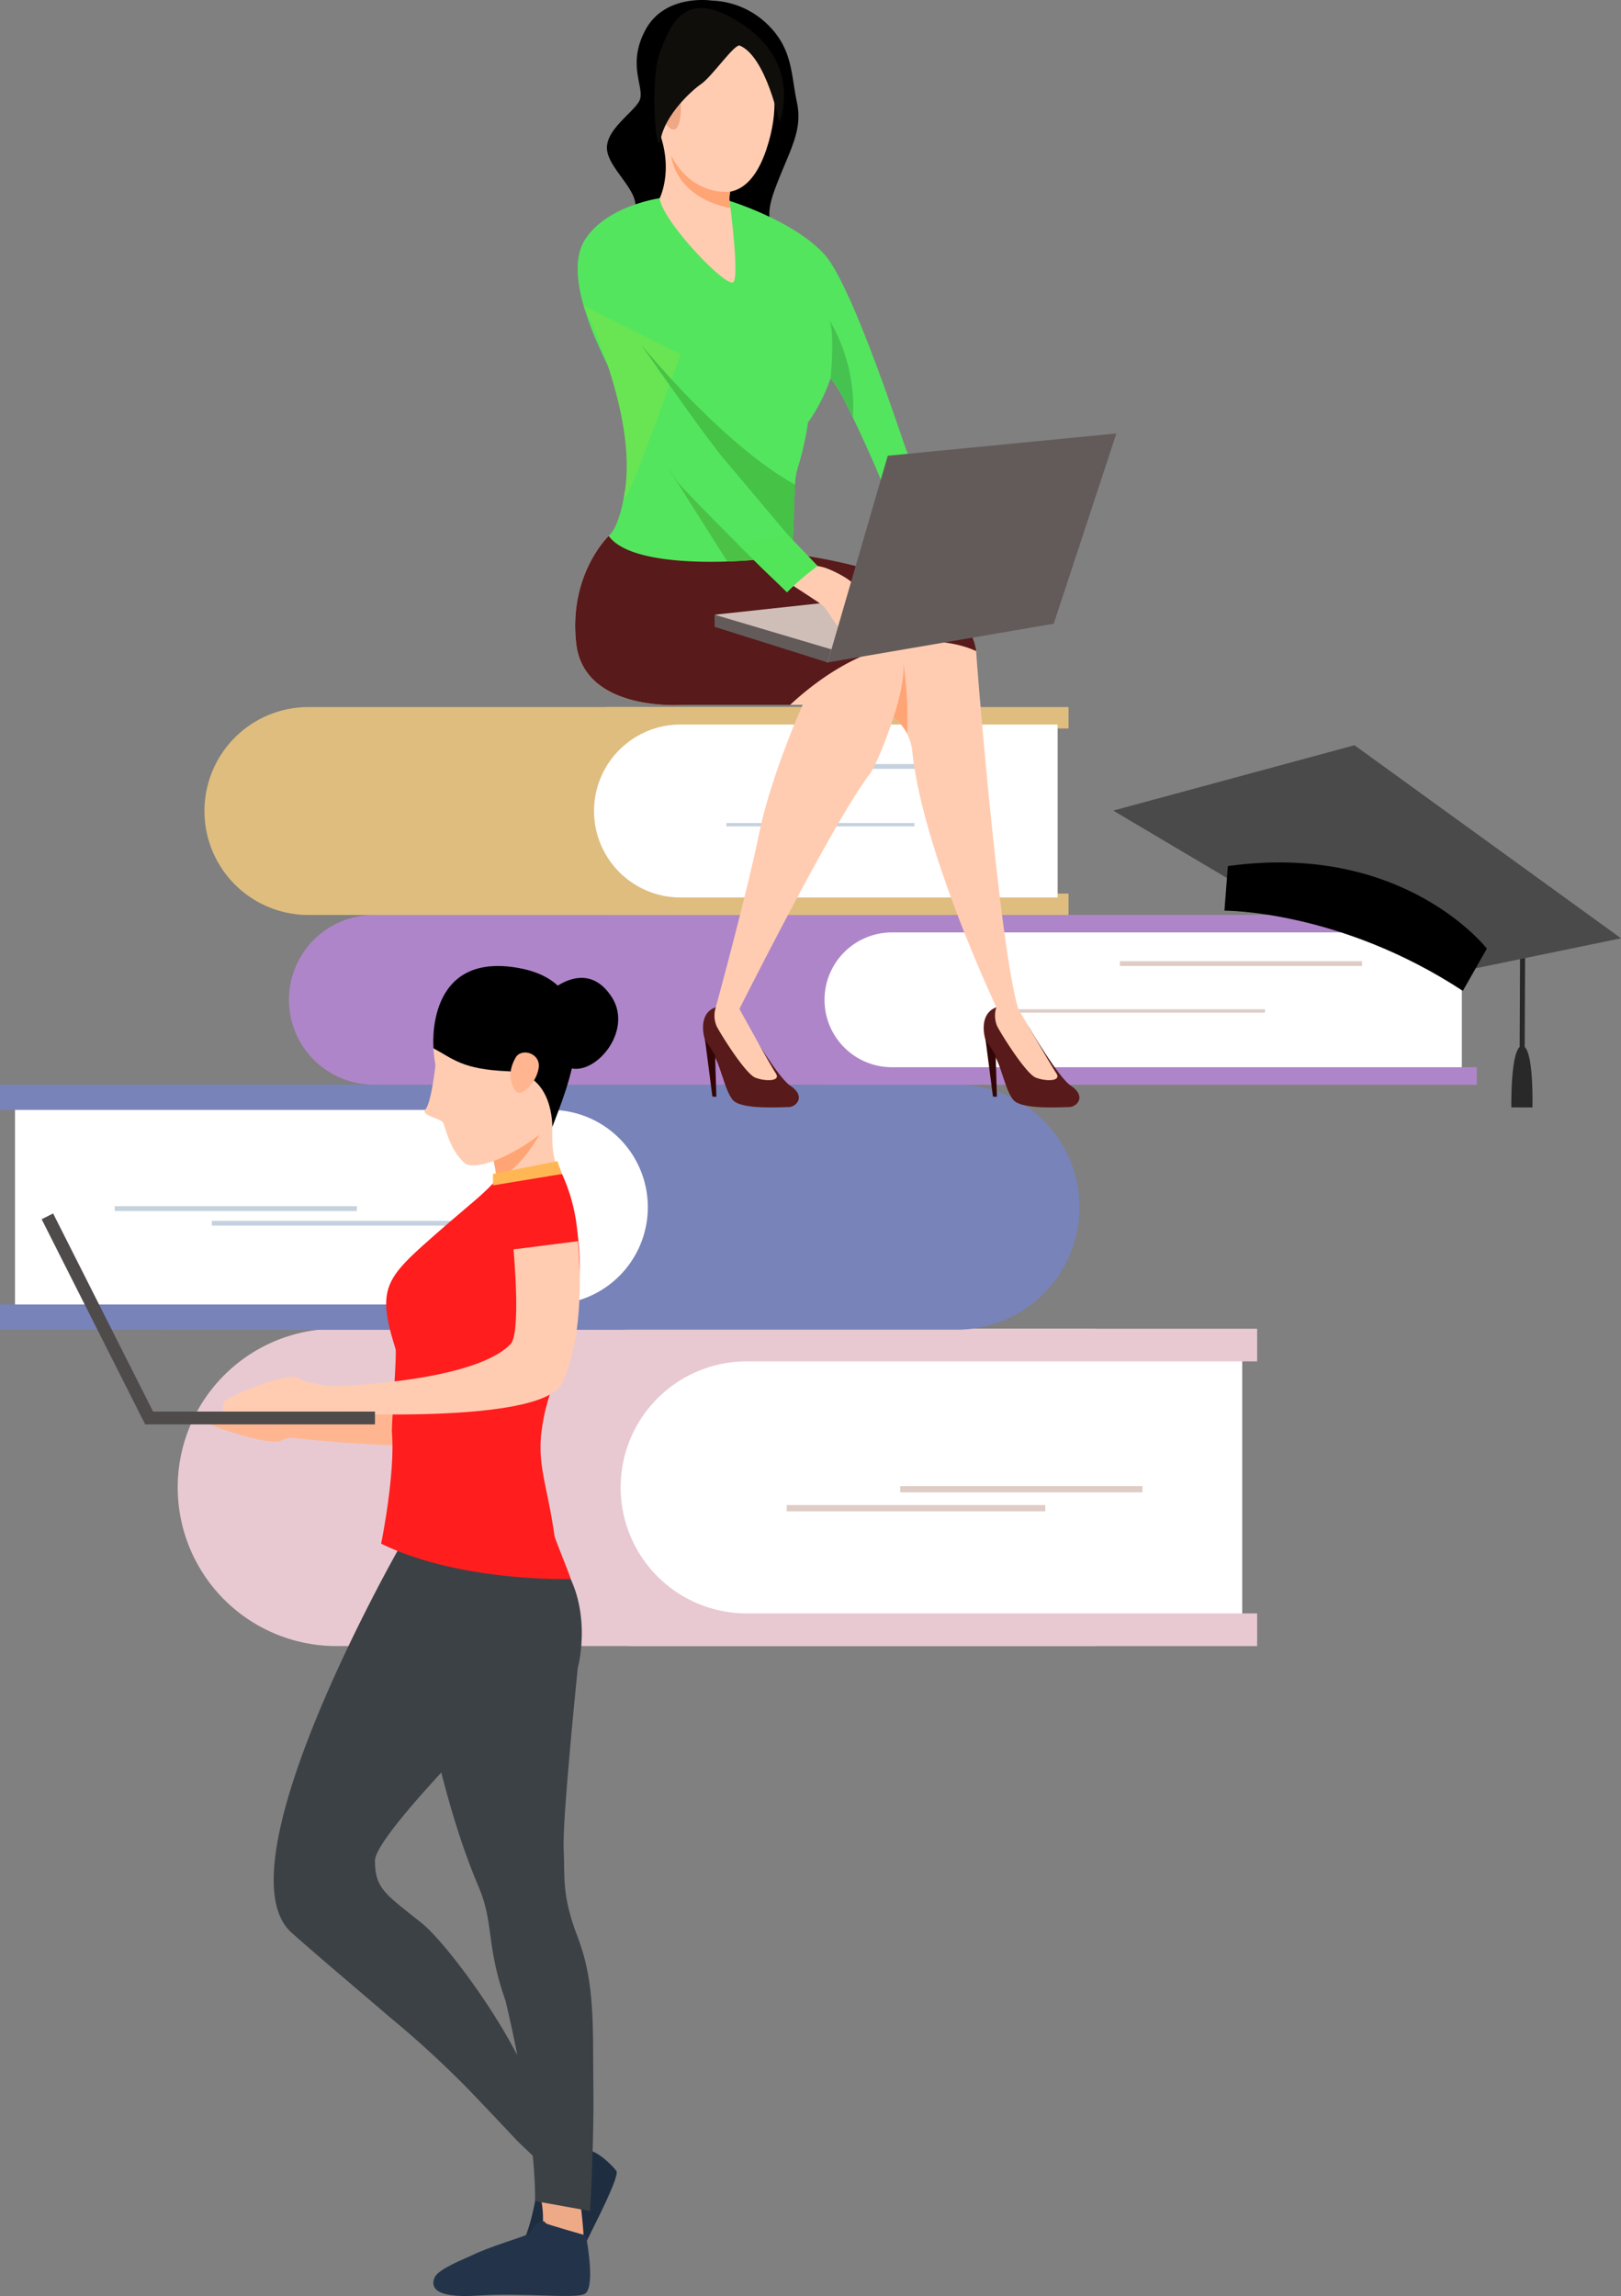 <svg xmlns="http://www.w3.org/2000/svg" width="283.794" height="401.974" viewBox="0 0 283.794 401.974"><rect x="0" y="0" width="283.794" height="401.974" fill="#808080" stroke="none"/><defs><style>.a{fill:#e8c9d1;}.b{fill:#fff;}.c{fill:#deccc5;}.d{fill:#7883b9;}.e{fill:#c5d2de;}.f{fill:#af85c9;}.g{fill:#debd7f;}.h{fill:#292929;}.i{fill:#4a4a4a;}.j{fill:#ffb690;}.k{fill:#2f4563;}.l{fill:#1e2d40;}.m{fill:#3c4145;}.n{fill:#eea987;}.o{fill:#ffccb1;}.p{fill:#ff1d1d;}.q{fill:#23344a;}.r{fill:#ffa474;}.s{fill:#504b4b;}.t{fill:#ffb755;}.u{fill:#581a1a;}.v{fill:#330606;}.w{fill:#53e55e;}.x{fill:#69e553;}.y{fill:#eea886;}.z{fill:#46c246;}.aa{fill:#4bc246;}.ab{fill:#46c250;}.ac{fill:#e55353;}.ad{fill:#cfbeb8;}.ae{fill:#635b59;}.af{fill:#53e559;}.ag{fill:#100e0b;}</style></defs><g transform="translate(-73.906 -105.151)"><g transform="translate(105.019 337.774)"><path class="a" d="M27.778,0H160.641a0,0,0,0,1,0,0V55.556a0,0,0,0,1,0,0H27.778A27.778,27.778,0,0,1,0,27.778v0A27.778,27.778,0,0,1,27.778,0Z" transform="translate(0)"/><path class="a" d="M3004.224,1420.554v44.121h2.625v5.718H2897.828a10.422,10.422,0,0,1-10.423-10.422v-34.712a10.422,10.422,0,0,1,10.423-10.422h109.021v5.718Z" transform="translate(-2817.87 -1414.834)"/><path class="b" d="M22.06,0h86.746a0,0,0,0,1,0,0V44.12a0,0,0,0,1,0,0H22.06A22.06,22.06,0,0,1,0,22.06v0A22.06,22.06,0,0,1,22.06,0Z" transform="translate(77.545 5.718)"/><rect class="c" width="42.396" height="1.092" transform="translate(126.496 27.557)"/><rect class="c" width="45.272" height="1.092" transform="translate(106.621 30.876)"/></g><g transform="translate(73.906 295.049)"><path class="d" d="M21.445,0h139.2a0,0,0,0,1,0,0V42.891a0,0,0,0,1,0,0H21.446A21.446,21.446,0,0,1,0,21.445v0A21.445,21.445,0,0,1,21.445,0Z" transform="translate(188.979 42.891) rotate(180)"/><path class="d" d="M2581.03,1288.078v34.062H2578.4v4.415h108.62a10.824,10.824,0,0,0,10.824-10.824v-21.243a10.824,10.824,0,0,0-10.824-10.825H2578.4v4.415Z" transform="translate(-2578.404 -1283.661)"/><path class="b" d="M17.031,0h93.758a0,0,0,0,1,0,0V34.062a0,0,0,0,1,0,0H17.031A17.031,17.031,0,0,1,0,17.031v0A17.031,17.031,0,0,1,17.031,0Z" transform="translate(113.418 38.477) rotate(180)"/><rect class="e" width="42.396" height="0.843" transform="translate(62.483 22.118) rotate(180)"/><rect class="e" width="45.272" height="0.843" transform="translate(82.358 24.68) rotate(180)"/></g><g transform="translate(124.499 265.335)"><path class="f" d="M14.857,0H179.616a0,0,0,0,1,0,0V29.713a0,0,0,0,1,0,0H14.856A14.856,14.856,0,0,1,0,14.857v0A14.857,14.857,0,0,1,14.857,0Z" transform="translate(0 0)"/><path class="f" d="M3122.284,1195.5v23.6h2.625v3.059H3011.983a6.516,6.516,0,0,1-6.516-6.516v-16.681a6.515,6.515,0,0,1,6.516-6.516H3124.91v3.058Z" transform="translate(-2916.957 -1192.438)"/><path class="b" d="M11.8,0h99.769a0,0,0,0,1,0,0V23.6a0,0,0,0,1,0,0H11.8A11.8,11.8,0,0,1,0,11.8v0A11.8,11.8,0,0,1,11.8,0Z" transform="translate(93.759 3.058)"/><rect class="c" width="42.396" height="0.843" transform="translate(145.472 8.096)"/><rect class="c" width="45.272" height="0.584" transform="translate(125.596 16.513)"/></g><g transform="translate(109.701 228.939)"><path class="g" d="M18.2,0H130.663a0,0,0,0,1,0,0V36.4a0,0,0,0,1,0,0H18.2A18.2,18.2,0,0,1,0,18.2v0A18.2,18.2,0,0,1,18.2,0Z" transform="translate(0 0)"/><path class="g" d="M2970.954,1104.961v28.9h1.91v3.746H2892.5c-3.6,0-6.525-3.579-6.525-7.994v-20.408c0-4.415,2.92-7.994,6.525-7.994h80.365v3.746Z" transform="translate(-2821.587 -1101.214)"/><path class="b" d="M15.14,0H81.16a0,0,0,0,1,0,0V30.279a0,0,0,0,1,0,0H15.14A15.14,15.14,0,0,1,0,15.14v0A15.14,15.14,0,0,1,15.14,0Z" transform="translate(68.205 3.058)"/><rect class="e" width="30.841" height="0.843" transform="translate(105.824 9.97)"/><rect class="e" width="32.934" height="0.584" transform="translate(91.366 20.302)"/></g><g transform="translate(339.955 267.104)"><rect class="h" width="21.855" height="0.88" transform="translate(0 21.855) rotate(-89.739)"/></g><path class="h" d="M2959.826,639.164v0l.014,0,.015,0v0c2.071.107,1.783,10.768,1.783,10.768l-1.832-.008h-.027l-1.833-.008S2957.754,639.252,2959.826,639.164Z" transform="translate(-2619.442 -350.895)"/><path class="i" d="M2451.612,264.892l-20.13-11.929,42.239-11.443,46.659,33.8-25.446,5.251Z" transform="translate(-2162.68 -5.899)"/><path d="M2578.542,404.93s20.117-.146,41.737,14.043l4.208-7.4s-14.488-18.747-45.34-14.448Z" transform="translate(-2290.271 -140.346)"/><g transform="translate(81.199 274.274)"><path class="j" d="M2802.821,1442.39s-5.9.355-7.555,1.276-12.812-2.6-13.019-3.409a1.832,1.832,0,0,1,0-1.212h21.906Z" transform="translate(-2753.461 -1360.53)"/><g transform="translate(42.007 54.749)"><path class="j" d="M2853.166,1373.788s1.881,14.794,0,16.734c-7.193,7.407-33.849,6.82-33.849,6.82l.011,3.012s40.519,5.054,44.283-2.805c4.523-9.443,2.768-24.844,2.768-24.844Z" transform="translate(-2819.317 -1372.705)"/></g><g transform="translate(86.822 204.455)"><path class="k" d="M2946.819,1797.877l-2.408-2.744,4.345-4.545,3.67,2.57Z" transform="translate(-2944.411 -1790.589)"/></g><g transform="translate(75.435 207.025)"><path class="l" d="M2932.027,1797.763s-4.958,3.736-6.337,3.886-2.031.766-1.866,2.867-2.016,10.953-3.535,11.095-6.688.171-7.626,3.579,16.4,2.692,17.476-.1,8.541-16.344,7.656-17.434S2934.573,1798.112,2932.027,1797.763Z" transform="translate(-2912.626 -1797.763)"/></g><g transform="translate(40.626 98.187)"><path class="m" d="M2837.852,1496.9s-32.4,56.44-19.248,68.117c5.158,4.579,10.122,8.72,17.259,14.849a175.826,175.826,0,0,1,13.8,12.683l.225.236c3.873,4.036,7.069,7.448,8.053,8.5.035.035.066.068.094.1l.109.117,3.606,3.441,5.291-4.651a157.059,157.059,0,0,1-9.379-14.673c-4.747-8.946-12.722-19.461-16.412-22.395-6.32-5.025-8.058-6.012-8.058-10.817,0-5.153,29.7-33.942,29.7-33.942s4.308-18.018-5.983-22.732C2846.882,1491.141,2837.852,1496.9,2837.852,1496.9Z" transform="translate(-2815.463 -1493.957)"/></g><path class="n" d="M2946.474,1825.945a16.03,16.03,0,0,0-.234-4.26c-.438-1.662,6.708-.708,6.708-.708s.92,6.942.654,8.53S2946.474,1825.945,2946.474,1825.945Z" transform="translate(-2858.751 -1605.461)"/><g transform="translate(62.9 99.025)"><path class="m" d="M2901.125,1613.5l9.637,1.736s.7-12.3.569-21.717c-.133-10.126.376-18.088-2.718-26.147-2.892-7.54-2.234-10.412-2.486-15.558s2.47-31.65,2.47-31.65,3.292-11.867-4.328-20.237c-7.424-8.158-26.631-.034-26.631-.034s4,36.207,13.606,58.6c2.721,6.338,1.25,10.189,4.717,19.982C2895.961,1578.48,2901.228,1599.839,2901.125,1613.5Z" transform="translate(-2877.638 -1496.296)"/></g><g transform="translate(77.856 23.773)"><path class="o" d="M2919.528,1293.5a11.08,11.08,0,0,1,1.144,3.1,26.707,26.707,0,0,1,.529,3.306,38.588,38.588,0,0,1,.194,4.21s12.854-2.8,10.745-5.8-.868-12.084-.868-12.084S2917.865,1290.7,2919.528,1293.5Z" transform="translate(-2919.385 -1286.24)"/></g><g transform="translate(67.044 3.999)"><path class="o" d="M2892.928,1233.321s-3.292,2.858-1.82,11.091c0,0-.727,6.558-1.732,7.7s2.7,1.566,3.085,2.391,1.124,4.678,3.7,7,15.347-4.68,15.969-8.637,9.469-20.916-4.535-21.693S2892.928,1233.321,2892.928,1233.321Z" transform="translate(-2889.205 -1231.044)"/></g><g transform="translate(59.434 36.407)"><path class="p" d="M2870.485,1352.121c.26.826-.721,13.495-.632,14.587.491,5.991-1.056,15.1-1.665,18.356-.146.771-.226,1.165-.226,1.165,13.88,6.788,33.187,6.194,33.187,6.194-.07-.525-2.766-7.047-2.833-7.547-1.144-8.149-2.832-11.869-2.374-17.381h0a34.48,34.48,0,0,1,2.677-10.344c4.713-11.581,4.458-19.292,3.688-25.655a31.349,31.349,0,0,0-2.675-9.991l-11.727,1.259c-2.488,2.756-4.7,4.227-11.779,10.507C2868.6,1339.954,2867.284,1341.983,2870.485,1352.121Z" transform="translate(-2867.963 -1321.506)"/></g><g transform="translate(68.574 219.749)"><path class="q" d="M2920.183,1835.777s-6.783-1.929-6.984-2.119-.248-.6-1.182-.225-1.323,1.792-2.241,2.24-6.515,2.086-9.581,3.595c-1.109.546-5.8,2.333-6.474,3.828s-.467,3.737,7.592,3.205,16.87.6,18.634-.277S2920.645,1838.108,2920.183,1835.777Z" transform="translate(-2893.476 -1833.281)"/></g><g transform="translate(68.557 0)"><path d="M2893.468,1234.288s-1.575-17.1,15-14.043,8.031,21.737,5.8,27.827c0,0,.27-9.458-7.711-9.767S2896.929,1236.15,2893.468,1234.288Z" transform="translate(-2893.428 -1219.88)"/></g><g transform="translate(82.076 15.14)"><path class="j" d="M2932.071,1263.026c1-1.736,4.419-.81,4.028,1.833s-3.133,5.284-4.042,4S2930.606,1265.576,2932.071,1263.026Z" transform="translate(-2931.163 -1262.141)"/></g><g transform="translate(45.164 48.173)"><path class="o" d="M2865.571,1355.787s1.365,14.646-.517,16.584c-7.194,7.408-35.572,7.549-35.572,7.549l-1.354,4.259s42.183,2.872,45.947-4.987c4.525-9.443,2.768-24.843,2.768-24.843Z" transform="translate(-2828.128 -1354.349)"/></g><path d="M2948.681,1228.172s6.385-6.125,10.923.812-5.391,16.612-9.418,10.869A12.8,12.8,0,0,1,2948.681,1228.172Z" transform="translate(-2859.829 -1223.599)"/><path class="r" d="M2922.975,1306.952a26.713,26.713,0,0,1,.528,3.306c4.271-1.946,7.464-7.893,7.464-7.893a32.87,32.87,0,0,1-7.991,4.585Z" transform="translate(-2843.833 -1272.816)"/><rect class="s" width="40.232" height="2.246" transform="translate(58.355 80.249) rotate(180)"/><rect class="s" width="40.232" height="2.246" transform="translate(18.124 80.249) rotate(-116.774)"/><path class="o" d="M2811.426,1422.473s-5.9-.453-7.556-1.624-12.812,3.306-13.019,4.34a2.941,2.941,0,0,0,0,1.542h21.906Z" transform="translate(-2758.983 -1348.728)"/><path class="t" d="M2934.708,1317.487l-.824-2.242-11.264,2.243v1.993Z" transform="translate(-2843.605 -1281.08)"/></g><g transform="translate(174.606 105.151)"><g transform="translate(71.515 176.175)"><path class="u" d="M3126.367,1251.981s4.951,8.4,7.042,9.767c2.839,1.861,1.061,3.743-.287,3.745s-8.233.494-9.751-1.227-2.269-6.881-3.681-8.231-2.868-6.713.688-8.017C3123.521,1246.867,3126.367,1251.981,3126.367,1251.981Z" transform="translate(-3118.161 -1247.85)"/></g><g transform="translate(73.493 176.345)"><path class="o" d="M3127.609,1248.578s5.672,9.833,6.65,11.286-1.84,1.451-3.588.761-6.138-7.743-6.769-9.027a4.734,4.734,0,0,1-.136-3.288Z" transform="translate(-3123.527 -1248.31)"/></g><g transform="translate(71.828 181.904)"><path class="v" d="M3119.01,1263.393l1.311,10.08.694.031-.217-7.252Z" transform="translate(-3119.01 -1263.393)"/></g><g transform="translate(22.38 176.206)"><path class="u" d="M2993.073,1252.035s4.953,8.4,7.044,9.767c2.839,1.861,1.059,3.743-.288,3.745s-8.232.494-9.75-1.227-2.268-6.881-3.68-8.231-2.916-6.852.687-8.017C2990.245,1247.051,2993.073,1252.035,2993.073,1252.035Z" transform="translate(-2984.85 -1247.935)"/></g><g transform="translate(24.377 176.345)"><path class="o" d="M2994.647,1248.6s5.375,9.812,6.354,11.265-1.842,1.451-3.589.761-6.139-7.743-6.77-9.027a4.724,4.724,0,0,1-.134-3.288Z" transform="translate(-2990.268 -1248.31)"/></g><g transform="translate(22.712 181.904)"><path class="v" d="M2985.749,1263.393l1.309,10.08.694.031-.216-7.252Z" transform="translate(-2985.749 -1263.393)"/></g><g transform="translate(8.628 96.902)"><path class="o" d="M3012.641,1112.208s-12.968-27.506-14.719-44.846a8.632,8.632,0,0,0-5.562-7.18l-44.822-20.423s9.776-7.452,28.779-6.97c0,0,25.307,10.326,31.456,15.313.831.671,1.311,1.248,1.335,1.689.033.646.183,2.669.423,5.624,1.14,13.949,4.332,48.645,6.955,57.063C3016.485,1112.477,3016.8,1114.244,3012.641,1112.208Z" transform="translate(-2947.538 -1032.766)"/></g><g transform="translate(0 93.822)"><path class="o" d="M2924.308,1043.251c1.387,12.116,18.682,10.729,18.682,10.729h20.959s-5.507,12.251-7.632,22.584c-2.256,10.965-7.574,30.369-7.574,30.369s.349.659,4.141.289c0,0,16.452-32.791,22.75-41.034,1.355-1.774,5.238-11.4,5.907-17.148.225-1.933.086-3.426-.636-4.031a51.831,51.831,0,0,0-4.626-3.162c-6.566-4.14-17.967-10.514-24.32-11.941-8.507-1.911-21.963-5.5-21.963-5.5S2922.922,1031.137,2924.308,1043.251Z" transform="translate(-2924.128 -1024.41)"/></g><g transform="translate(0.001 93.822)"><path class="u" d="M2961.762,1053.981H2942.99s-17.292,1.386-18.679-10.729S2930,1024.41,2930,1024.41s9.138,2.433,17.113,4.361a61.747,61.747,0,0,1,14.427-1.259s30.774,3.124,32.795,17.08C2994.331,1044.592,2980.187,1037,2961.762,1053.981Z" transform="translate(-2924.131 -1024.41)"/></g><g transform="translate(5.557 0)"><path d="M2957.566,769.956s-8.186-1.271-11.625,5.147.2,10.351-1.139,12.561-6.2,5.225-5.536,8.717,6.078,7.392,4.724,10.48-2.271,5.119-2.159,5.37,33.136,5.931,33.136,5.931-2.417-4.63-4.479-6.514-4.252-2.481-1.7-9.143,4.732-9.818,3.665-14.816-.677-9.6-5.649-14.042A14.7,14.7,0,0,0,2957.566,769.956Z" transform="translate(-2939.204 -769.854)"/></g><g transform="translate(0.432 34.705)"><path class="w" d="M2930.736,923.131c2.857,4.024,12.763,4.756,20.766,4.486h0c1.644-.056,3.21-.155,4.617-.275,4.908,4.89,4.562,4.157,5.323,5.05.545.637,5.14-2.878,5.879-3.432.343-.259.709,1.051-4.146-4.729l-.208-.245c.2-2.627.179-6.868.395-9.821a11.493,11.493,0,0,1,.457-2.893,51.131,51.131,0,0,0,1.8-7.977,30.2,30.2,0,0,0,3.966-7.767,26.492,26.492,0,0,1,2.607,4.257c.428.85.866,1.74,1.3,2.64h0c2.128,4.414,4.18,9.1,4.831,10.743,3.659,9.258,8.96,20.712,8.96,20.712s5.471-.543,5.124-.613-6.883-18.921-9.54-25.092c-.525-1.218-9.372-28.772-14.333-34.288-5.349-5.947-16.644-9.412-16.644-9.412l-12.232-.46s-9.383,1.3-13.127,7.349c-3.392,5.477.257,16.792,10.473,33.384-1.215,5.131-3.311,9.678-3.51,10.945C2932.519,921.959,2930.736,923.131,2930.736,923.131Zm6.714-32.052c-.567-.777-.937-1.281-1.024-1.4a.043.043,0,0,0-.01-.014l0-.008a3.931,3.931,0,0,1,.732.863A4.776,4.776,0,0,1,2937.45,891.08Z" transform="translate(-2925.301 -864.015)"/></g><g transform="translate(14.536 21.637)"><path class="o" d="M2963.823,830.264c2.4,6.647,0,11.363,0,11.363.462,4.069,11.883,15.976,12.926,14.658.841-1.062-.124-9.634-.531-12.921-.1-.792-.163-1.277-.163-1.277a6.33,6.33,0,0,1,.1-1.6h0v0a8.576,8.576,0,0,1,.6-1.929s-9.636-9.391-12.43-9.971C2963.587,828.436,2963.324,828.887,2963.823,830.264Z" transform="translate(-2963.567 -828.56)"/></g><g transform="translate(1.485 53.537)"><path class="x" d="M2928.157,915.111s9.49,18.913,7.183,32.653c-1.166,6.946,9.755-24.182,9.755-24.182Z" transform="translate(-2928.157 -915.111)"/></g><g transform="translate(14.702 2.805)"><path class="o" d="M2979.119,779.851s8.351,7.017,3.67,20.967-14.552,4.4-15.5,3.327c-1.46-1.646-3.569-9.834-3.238-13.757C2964.365,786.694,2964.233,771.716,2979.119,779.851Z" transform="translate(-2964.017 -777.465)"/></g><g transform="translate(14.561 15.748)"><path class="y" d="M2970.794,808.426c-.088-1.728-3.65-3.613-3.9-1.063s1.454,5.736,2.643,5.692S2970.875,810.02,2970.794,808.426Z" transform="translate(-2966.865 -806.118)"/></g><g transform="translate(11.543 60.351)"><path class="z" d="M2955.446,933.6l.005.008.011.014c.085.125.487.7,1.11,1.59,2.863,4.091,10.39,14.781,13.164,18.128l.006.009.007,0,11.035,13.123.49.58.486.578.245.292c.2-2.628.178-6.868.395-9.821-3.03-1.625-12.489-7.507-26.221-23.641q-.364-.427-.731-.863Z" transform="translate(-2955.446 -933.597)"/></g><g transform="translate(15.935 81.395)"><path class="aa" d="M2967.364,990.694l10.7,16.911h0c1.645-.056,3.21-.155,4.618-.275,0,0-12.564-12.521-13.412-13.782Z" transform="translate(-2967.364 -990.694)"/></g><g transform="translate(16.819 27.225)"><path class="r" d="M2969.76,843.721s.427,7.2,10.369,9.217c-.1-.793-.163-1.277-.163-1.277a6.346,6.346,0,0,1,.1-1.6.082.082,0,0,1-.019,0,9.574,9.574,0,0,1-4.536-.743.025.025,0,0,1-.007,0,10.19,10.19,0,0,1-2.6-1.574A12.6,12.6,0,0,1,2969.76,843.721Z" transform="translate(-2969.76 -843.721)"/></g><g transform="translate(44.461 55.935)"><path class="ab" d="M3045.02,931.9a26.689,26.689,0,0,1,2.606,4.257c.428.85.867,1.74,1.3,2.64a30.3,30.3,0,0,0-4.167-17.181C3045.807,923.748,3045.02,931.9,3045.02,931.9Z" transform="translate(-3044.76 -921.615)"/></g><g transform="translate(59.578 97.269)"><path class="ac" d="M3088.613,1041.064s4.124.69,5.126-.613l-2.6-6.69-5.367,1.024Z" transform="translate(-3085.773 -1033.762)"/></g><path class="ad" d="M2990.344,1055.151l36.1-3.907-16.309,12.269Z" transform="translate(-2965.939 -947.532)"/><path class="ae" d="M3010.135,1070.205l-19.791-6.237v-2.125l20.458,6.068Z" transform="translate(-2965.939 -954.225)"/><g transform="translate(47.28 101.84)"><path class="y" d="M3053.441,1046.164s1.615,1.374,2.012,1.859,2.026,2.335,2.424,2.776-.883.745-3.966-1.721S3053.441,1046.164,3053.441,1046.164Z" transform="translate(-3052.407 -1046.164)"/></g><path class="o" d="M3023.254,1035.588s2.8.734,4.757,1.124c1.515.3,5.069,2.11,5.842,3.23s2.656,7.54,3.147,8.08-.5.952-1.4.193a2.177,2.177,0,0,1-3.4.215c-2.039-1.734-3.04-4.317-4.131-5.106s-7.629-5.011-7.629-5.011S3021.628,1034.342,3023.254,1035.588Z" transform="translate(-2984.943 -937.493)"/><path class="ae" d="M3044.043,1015.839l10.527-36.19,40.028-3.907-10.97,33.311Z" transform="translate(-2999.846 -899.858)"/><path class="af" d="M3015.531,1029.113a41.7,41.7,0,0,0-5.37,4.621s-7.723-7.567-8.513-8.362l8.531-1.859Z" transform="translate(-2973.077 -930.022)"/><path class="r" d="M3077.715,1096.49v0a8.425,8.425,0,0,0-2.408-2.855s2.2-6.242,1.689-9.893A71,71,0,0,1,3077.715,1096.49Z" transform="translate(-3019.587 -968.054)"/><g transform="translate(13.863 1.405)"><path class="ag" d="M2976.711,780.247c-.911-.394-4.85,5.388-6.751,6.7s-6.277,5.448-7.093,9.6-1.982-10.309-.16-15.11,4.332-11.857,14.683-4.764,6.249,17.035,6.249,17.035S2981.318,782.237,2976.711,780.247Z" transform="translate(-2961.741 -773.666)"/></g></g></g></svg>